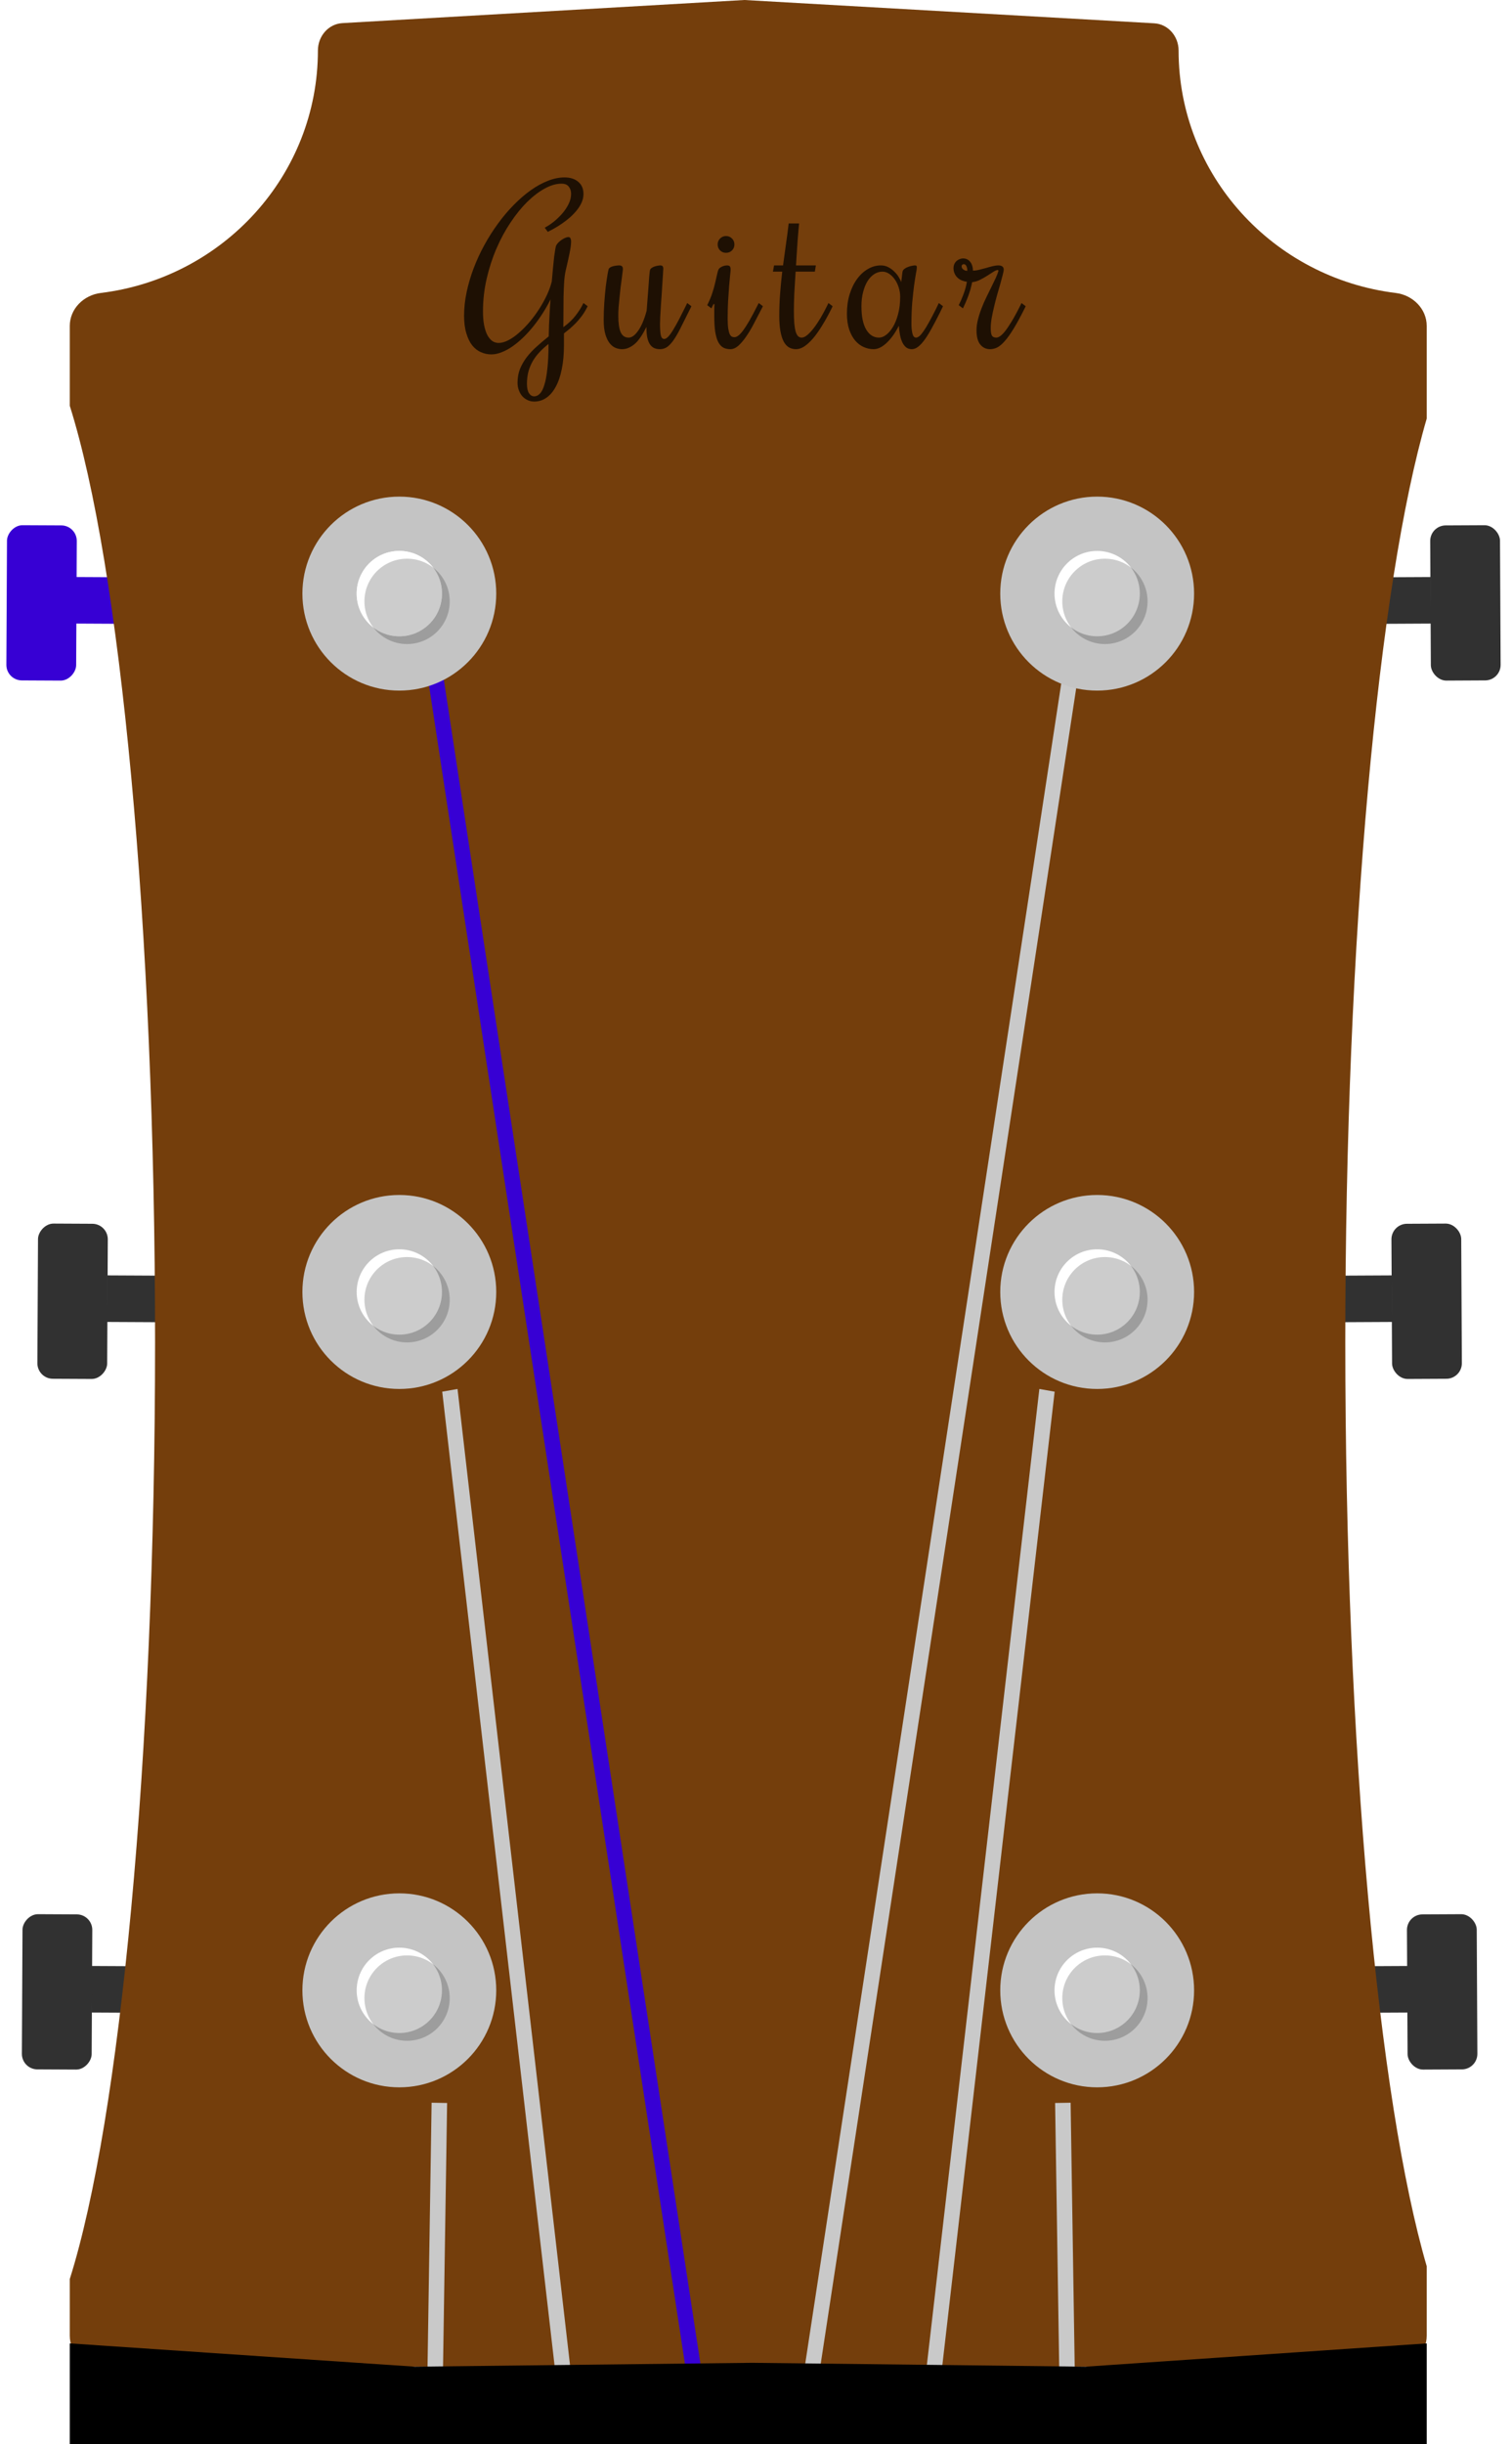 <svg width="195" height="315" viewBox="0 0 195 315" fill="none" xmlns="http://www.w3.org/2000/svg">
<path d="M13.797 170.362L21.797 170.403L21.828 164.403L13.828 164.362L13.797 170.362Z" fill="#313131"/>
<rect width="9" height="20" rx="2" transform="matrix(1 0.005 0.005 -1 4.812 177.676)" fill="#313131"/>
<path d="M179.559 170.362L171.559 170.403L171.528 164.403L179.528 164.362L179.559 170.362Z" fill="#313131"/>
<rect x="188.543" y="177.676" width="9" height="20" rx="2" transform="rotate(179.71 188.543 177.676)" fill="#313131"/>
<path d="M11.797 259.362L19.797 259.403L19.828 253.403L11.828 253.362L11.797 259.362Z" fill="#313131"/>
<rect width="9" height="20" rx="2" transform="matrix(1 0.005 0.005 -1 2.812 266.676)" fill="#313131"/>
<path d="M181.559 259.362L173.559 259.403L173.528 253.403L181.528 253.362L181.559 259.362Z" fill="#313131"/>
<rect x="190.543" y="266.676" width="9" height="20" rx="2" transform="rotate(179.71 190.543 266.676)" fill="#313131"/>
<path d="M9.797 80.362L17.797 80.403L17.828 74.403L9.828 74.362L9.797 80.362Z" fill="#3700D4"/>
<rect width="9" height="20" rx="2" transform="matrix(1 0.005 0.005 -1 0.812 87.676)" fill="#3700D4"/>
<path d="M184.559 80.362L176.559 80.403L176.528 74.403L184.528 74.362L184.559 80.362Z" fill="#313131"/>
<rect x="193.543" y="87.676" width="9" height="20" rx="2" transform="rotate(179.71 193.543 87.676)" fill="#313131"/>
<path fill-rule="evenodd" clip-rule="evenodd" d="M152 6.5C152 4.696 150.666 3.106 148.865 3.004L96 0L44.153 2.98C42.341 3.084 41 4.685 41 6.5C41 22.566 28.781 35.823 12.992 37.757C10.8 38.026 9 39.791 9 42V52.298C15.48 72.828 20 119.148 20 173C20 226.852 15.48 273.172 9 293.702V301C9 303.209 10.791 305 13 305H180C182.209 305 184 303.209 184 301V292.054C177.788 270.765 173.5 225.456 173.5 173C173.5 120.544 177.788 75.235 184 53.946V42C184 39.791 182.2 38.026 180.008 37.757C164.219 35.823 152 22.566 152 6.5Z" fill="#743E0C"/>
<g filter="url(#filter0_d)">
<path d="M57.663 267.017L57.076 305L55.076 305L55.664 266.983L57.663 267.017Z" fill="#C9C9C9"/>
</g>
<g filter="url(#filter1_d)">
<path d="M72 305L57.033 175.349L59.006 175L74 305L72 305Z" fill="#C9C9C9"/>
</g>
<g filter="url(#filter2_d)">
<path d="M121.049 305L136.016 175.349L134.043 175L119.049 305L121.049 305Z" fill="#C9C9C9"/>
</g>
<g filter="url(#filter3_d)">
<path d="M89 305L55.05 82.506L56.996 82L91 305L89 305Z" fill="#3700D4"/>
</g>
<g filter="url(#filter4_d)">
<path d="M105.18 305L139.129 82.506L137.184 82L103.18 305L105.18 305Z" fill="#C9C9C9"/>
</g>
<g filter="url(#filter5_d)">
<path d="M136.076 267.017L136.663 305L138.663 305L138.076 266.983L136.076 267.017Z" fill="#C9C9C9"/>
</g>
<circle cx="141.5" cy="76.5" r="12.5" fill="#C4C4C4"/>
<circle cx="141.5" cy="76.5" r="5.5" fill="white"/>
<circle cx="142.5" cy="77.5" r="5.5" fill="black" fill-opacity="0.2"/>
<circle cx="141.5" cy="166.5" r="12.5" fill="#C4C4C4"/>
<circle cx="141.5" cy="166.5" r="5.5" fill="white"/>
<circle cx="142.5" cy="167.5" r="5.5" fill="black" fill-opacity="0.2"/>
<circle cx="141.5" cy="256.5" r="12.5" fill="#C4C4C4"/>
<circle cx="141.5" cy="256.5" r="5.5" fill="white"/>
<circle cx="142.5" cy="257.5" r="5.5" fill="black" fill-opacity="0.2"/>
<circle cx="51.5" cy="256.5" r="12.5" fill="#C4C4C4"/>
<circle cx="51.5" cy="256.5" r="5.5" fill="white"/>
<circle cx="52.5" cy="257.5" r="5.5" fill="black" fill-opacity="0.2"/>
<circle cx="51.5" cy="166.5" r="12.5" fill="#C4C4C4"/>
<circle cx="51.5" cy="166.5" r="5.5" fill="white"/>
<circle cx="52.5" cy="167.5" r="5.5" fill="black" fill-opacity="0.2"/>
<circle cx="51.5" cy="76.5" r="12.5" fill="#C4C4C4"/>
<circle cx="51.5" cy="76.5" r="5.5" fill="white"/>
<circle cx="51.5" cy="76.5" r="5.5" fill="white"/>
<circle cx="52.5" cy="77.5" r="5.5" fill="black" fill-opacity="0.2"/>
<path d="M9 302L53.5 305L97 304.5L140 305L184 302V315H9V302Z" fill="black"/>
<g filter="url(#filter6_d)">
<path d="M75.645 39.74C75.46 40.1 75.245 40.443 74.999 40.768C74.761 41.084 74.511 41.379 74.247 41.651C73.984 41.915 73.72 42.161 73.456 42.39C73.192 42.609 72.951 42.803 72.731 42.97V44.486C72.731 45.637 72.639 46.661 72.454 47.558C72.278 48.454 72.019 49.214 71.676 49.838C71.342 50.462 70.938 50.937 70.463 51.262C69.998 51.587 69.475 51.75 68.895 51.75C68.578 51.75 68.288 51.684 68.025 51.552C67.761 51.429 67.532 51.258 67.339 51.038C67.154 50.818 67.009 50.559 66.904 50.26C66.798 49.97 66.746 49.658 66.746 49.324C66.746 48.683 66.851 48.089 67.062 47.544C67.282 47.008 67.576 46.498 67.945 46.015C68.314 45.541 68.741 45.088 69.224 44.657C69.708 44.218 70.222 43.783 70.767 43.352C70.775 42.869 70.789 42.39 70.806 41.915C70.833 41.44 70.855 40.992 70.872 40.57C70.898 40.148 70.921 39.766 70.938 39.423C70.964 39.081 70.986 38.799 71.004 38.58C70.705 39.186 70.367 39.784 69.989 40.373C69.62 40.953 69.224 41.506 68.802 42.034C68.38 42.561 67.937 43.049 67.471 43.497C67.014 43.937 66.552 44.319 66.087 44.644C65.621 44.969 65.155 45.22 64.689 45.395C64.232 45.58 63.792 45.672 63.371 45.672C62.896 45.672 62.443 45.576 62.013 45.382C61.591 45.198 61.217 44.903 60.892 44.499C60.576 44.095 60.325 43.576 60.141 42.943C59.947 42.31 59.851 41.555 59.851 40.676C59.851 39.691 59.961 38.681 60.18 37.644C60.4 36.606 60.703 35.578 61.09 34.559C61.477 33.539 61.938 32.541 62.474 31.566C63.01 30.59 63.595 29.672 64.228 28.811C64.86 27.94 65.533 27.145 66.245 26.424C66.957 25.695 67.682 25.066 68.42 24.539C69.158 24.012 69.897 23.603 70.635 23.313C71.382 23.014 72.107 22.865 72.81 22.865C73.548 22.865 74.137 23.054 74.577 23.432C75.025 23.801 75.249 24.328 75.249 25.014C75.249 25.383 75.17 25.743 75.012 26.095C74.862 26.438 74.656 26.771 74.392 27.097C74.137 27.413 73.847 27.716 73.522 28.006C73.197 28.288 72.863 28.547 72.52 28.784C72.186 29.021 71.852 29.232 71.518 29.417C71.193 29.602 70.903 29.755 70.648 29.878L70.252 29.338C70.587 29.171 70.951 28.934 71.347 28.626C71.742 28.318 72.111 27.971 72.454 27.584C72.797 27.198 73.083 26.78 73.311 26.332C73.54 25.884 73.654 25.436 73.654 24.987C73.654 24.609 73.553 24.297 73.351 24.051C73.157 23.796 72.845 23.669 72.415 23.669C71.747 23.669 71.03 23.875 70.266 24.289C69.51 24.702 68.754 25.277 67.998 26.016C67.251 26.754 66.535 27.637 65.849 28.666C65.164 29.685 64.557 30.806 64.03 32.027C63.502 33.249 63.081 34.545 62.764 35.916C62.448 37.288 62.29 38.694 62.29 40.135C62.29 40.768 62.334 41.335 62.421 41.836C62.518 42.337 62.65 42.763 62.817 43.115C62.993 43.458 63.204 43.726 63.45 43.919C63.705 44.103 63.99 44.196 64.307 44.196C64.693 44.196 65.115 44.077 65.572 43.84C66.029 43.602 66.486 43.282 66.943 42.877C67.409 42.473 67.866 42.007 68.314 41.48C68.763 40.944 69.176 40.381 69.554 39.792C69.932 39.204 70.261 38.606 70.543 37.999C70.824 37.393 71.03 36.817 71.162 36.273C71.215 35.631 71.268 35.046 71.32 34.519C71.373 33.983 71.421 33.513 71.465 33.108C71.518 32.704 71.567 32.379 71.61 32.133C71.654 31.878 71.694 31.711 71.729 31.632C71.799 31.5 71.9 31.368 72.032 31.236C72.164 31.105 72.305 30.99 72.454 30.894C72.612 30.788 72.766 30.705 72.916 30.643C73.065 30.581 73.192 30.551 73.298 30.551C73.439 30.551 73.531 30.608 73.575 30.722C73.627 30.836 73.654 30.959 73.654 31.091C73.654 31.478 73.588 31.992 73.456 32.634C73.324 33.275 73.157 34.023 72.955 34.875C72.867 35.244 72.801 35.732 72.757 36.338C72.722 36.936 72.696 37.578 72.678 38.263C72.669 38.94 72.665 39.626 72.665 40.32C72.665 41.005 72.661 41.621 72.652 42.166C73.302 41.691 73.821 41.203 74.208 40.702C74.603 40.192 74.902 39.735 75.104 39.331L75.249 39.054L75.79 39.463L75.645 39.74ZM70.74 44.328C70.327 44.653 69.949 44.996 69.606 45.356C69.264 45.716 68.969 46.103 68.723 46.516C68.486 46.929 68.297 47.377 68.156 47.861C68.025 48.353 67.959 48.885 67.959 49.456C67.959 50.001 68.046 50.405 68.222 50.669C68.398 50.941 68.622 51.078 68.895 51.078C69.167 51.078 69.413 50.959 69.633 50.722C69.861 50.493 70.055 50.111 70.213 49.575C70.38 49.047 70.507 48.353 70.595 47.492C70.692 46.63 70.74 45.576 70.74 44.328ZM83.368 42.139C83.324 42.209 83.258 42.333 83.17 42.508C83.091 42.675 82.985 42.864 82.853 43.075C82.73 43.286 82.581 43.506 82.405 43.734C82.238 43.963 82.045 44.169 81.825 44.354C81.605 44.539 81.359 44.692 81.087 44.815C80.823 44.938 80.529 45 80.204 45C79.949 45 79.685 44.947 79.412 44.842C79.14 44.736 78.885 44.543 78.648 44.262C78.419 43.98 78.23 43.598 78.081 43.115C77.931 42.623 77.857 41.99 77.857 41.216C77.857 40.478 77.883 39.74 77.936 39.002C77.989 38.254 78.05 37.573 78.121 36.958C78.2 36.343 78.274 35.829 78.345 35.416C78.415 35.002 78.468 34.752 78.503 34.664C78.538 34.585 78.608 34.515 78.714 34.453C78.819 34.392 78.938 34.343 79.07 34.308C79.21 34.273 79.351 34.247 79.492 34.229C79.641 34.211 79.768 34.203 79.874 34.203C80.014 34.203 80.124 34.238 80.204 34.308C80.291 34.378 80.335 34.497 80.335 34.664C80.335 34.743 80.318 34.901 80.283 35.139C80.256 35.367 80.221 35.648 80.177 35.982C80.133 36.316 80.085 36.685 80.032 37.09C79.988 37.494 79.944 37.907 79.9 38.329C79.856 38.742 79.817 39.155 79.782 39.568C79.755 39.973 79.742 40.342 79.742 40.676C79.742 41.634 79.843 42.346 80.045 42.812C80.256 43.277 80.599 43.51 81.074 43.51C81.478 43.51 81.887 43.216 82.3 42.627C82.722 42.038 83.086 41.181 83.394 40.056C83.438 39.581 83.477 39.076 83.513 38.54C83.556 37.995 83.596 37.481 83.631 36.998C83.666 36.505 83.697 36.066 83.724 35.679C83.759 35.292 83.789 35.016 83.816 34.849C83.842 34.726 83.912 34.624 84.027 34.545C84.141 34.458 84.268 34.392 84.409 34.348C84.558 34.295 84.699 34.26 84.831 34.242C84.972 34.216 85.077 34.203 85.147 34.203C85.297 34.203 85.398 34.238 85.451 34.308C85.512 34.37 85.543 34.471 85.543 34.611C85.543 34.734 85.53 34.972 85.503 35.323C85.486 35.666 85.459 36.07 85.424 36.536C85.398 36.993 85.367 37.485 85.332 38.013C85.297 38.54 85.262 39.05 85.226 39.542C85.2 40.025 85.174 40.465 85.147 40.86C85.13 41.256 85.121 41.555 85.121 41.757C85.121 42.355 85.152 42.825 85.213 43.167C85.284 43.51 85.433 43.682 85.662 43.682C85.829 43.682 86.009 43.576 86.202 43.365C86.404 43.145 86.62 42.842 86.848 42.456C87.085 42.069 87.34 41.612 87.613 41.084C87.885 40.548 88.18 39.964 88.496 39.331L88.628 39.054L89.168 39.463L89.037 39.74C88.615 40.575 88.241 41.322 87.916 41.981C87.6 42.631 87.296 43.181 87.006 43.629C86.716 44.077 86.422 44.42 86.123 44.657C85.824 44.886 85.49 45 85.121 45C84.778 45 84.493 44.934 84.264 44.802C84.044 44.67 83.868 44.481 83.737 44.235C83.605 43.989 83.508 43.69 83.447 43.339C83.394 42.987 83.368 42.587 83.368 42.139ZM92.013 39.199L91.882 39.463L91.75 39.74L91.209 39.331L91.341 39.054C91.561 38.606 91.741 38.158 91.882 37.709C92.031 37.252 92.15 36.826 92.237 36.431C92.334 36.035 92.413 35.688 92.475 35.389C92.536 35.09 92.598 34.875 92.659 34.743C92.712 34.638 92.787 34.554 92.883 34.493C92.989 34.422 93.094 34.365 93.2 34.321C93.314 34.277 93.42 34.247 93.516 34.229C93.622 34.211 93.696 34.203 93.74 34.203C93.934 34.203 94.061 34.242 94.123 34.321C94.193 34.4 94.228 34.541 94.228 34.743C94.228 34.84 94.206 35.081 94.162 35.468C94.127 35.846 94.083 36.325 94.03 36.905C93.987 37.477 93.942 38.123 93.899 38.843C93.863 39.555 93.846 40.294 93.846 41.058C93.846 41.612 93.872 42.051 93.925 42.377C93.978 42.693 94.044 42.93 94.123 43.088C94.211 43.247 94.303 43.348 94.4 43.392C94.505 43.435 94.611 43.458 94.716 43.458C94.857 43.458 95.015 43.396 95.191 43.273C95.366 43.15 95.573 42.935 95.81 42.627C96.047 42.31 96.32 41.889 96.628 41.361C96.935 40.825 97.296 40.148 97.709 39.331L97.854 39.054L98.394 39.463L98.249 39.74C97.915 40.39 97.581 41.032 97.247 41.665C96.922 42.297 96.588 42.86 96.245 43.352C95.911 43.844 95.573 44.244 95.23 44.552C94.887 44.851 94.545 45 94.202 45C93.841 45 93.529 44.93 93.266 44.789C93.011 44.64 92.796 44.398 92.62 44.064C92.453 43.73 92.325 43.291 92.237 42.746C92.158 42.192 92.119 41.511 92.119 40.702C92.119 40.474 92.119 40.236 92.119 39.99C92.119 39.735 92.128 39.472 92.145 39.199H92.013ZM94.716 31.5C94.716 31.808 94.611 32.067 94.4 32.278C94.197 32.48 93.942 32.581 93.635 32.581C93.336 32.581 93.081 32.48 92.87 32.278C92.659 32.067 92.554 31.808 92.554 31.5C92.554 31.201 92.659 30.946 92.87 30.735C93.081 30.524 93.336 30.419 93.635 30.419C93.942 30.419 94.197 30.524 94.4 30.735C94.611 30.946 94.716 31.201 94.716 31.5ZM100.501 40.676C100.501 39.744 100.536 38.808 100.606 37.868C100.677 36.927 100.769 35.974 100.883 35.007H99.684L99.829 34.203H100.989C101.112 33.306 101.235 32.41 101.358 31.513C101.49 30.608 101.608 29.703 101.714 28.797H103.059C103.041 28.991 103.015 29.272 102.979 29.641C102.953 30.002 102.918 30.423 102.874 30.907C102.839 31.381 102.804 31.904 102.769 32.476C102.733 33.038 102.698 33.614 102.663 34.203H105.221L105.089 35.007H102.61C102.575 35.508 102.544 36 102.518 36.483C102.492 36.967 102.465 37.428 102.439 37.868C102.421 38.298 102.408 38.698 102.399 39.067C102.391 39.428 102.386 39.74 102.386 40.003C102.386 40.671 102.404 41.23 102.439 41.678C102.483 42.126 102.544 42.486 102.623 42.759C102.711 43.031 102.817 43.225 102.94 43.339C103.072 43.453 103.221 43.51 103.388 43.51C103.608 43.51 103.85 43.4 104.113 43.181C104.386 42.952 104.667 42.649 104.957 42.271C105.247 41.893 105.541 41.454 105.84 40.953C106.139 40.443 106.429 39.902 106.71 39.331L106.842 39.054L107.383 39.463L107.251 39.74C106.847 40.557 106.442 41.291 106.038 41.941C105.643 42.592 105.251 43.145 104.865 43.602C104.478 44.051 104.1 44.398 103.731 44.644C103.362 44.881 103.006 45 102.663 45C102.32 45 102.013 44.921 101.74 44.763C101.477 44.605 101.252 44.354 101.068 44.011C100.883 43.66 100.743 43.211 100.646 42.666C100.549 42.122 100.501 41.458 100.501 40.676ZM117.545 41.73C117.545 42.231 117.589 42.653 117.677 42.996C117.764 43.339 117.918 43.51 118.138 43.51C118.27 43.51 118.41 43.449 118.56 43.326C118.718 43.194 118.898 42.983 119.1 42.693C119.303 42.403 119.531 42.029 119.786 41.572C120.05 41.106 120.348 40.54 120.682 39.872L121.078 39.054L121.618 39.463L121.223 40.28C120.854 41.019 120.507 41.682 120.181 42.271C119.865 42.851 119.562 43.343 119.272 43.748C118.982 44.152 118.696 44.464 118.415 44.684C118.142 44.895 117.87 45 117.597 45C117.307 45 117.061 44.921 116.859 44.763C116.666 44.605 116.503 44.389 116.371 44.117C116.24 43.835 116.138 43.515 116.068 43.154C115.998 42.785 115.949 42.394 115.923 41.981C115.712 42.403 115.479 42.798 115.224 43.167C114.969 43.528 114.701 43.844 114.42 44.117C114.148 44.389 113.862 44.605 113.563 44.763C113.264 44.921 112.966 45 112.667 45C112.227 45 111.801 44.908 111.388 44.723C110.975 44.539 110.606 44.257 110.281 43.879C109.964 43.502 109.709 43.027 109.516 42.456C109.323 41.876 109.226 41.194 109.226 40.412C109.226 39.498 109.344 38.663 109.582 37.907C109.819 37.143 110.14 36.488 110.544 35.943C110.948 35.389 111.414 34.963 111.942 34.664C112.469 34.356 113.023 34.203 113.603 34.203C113.954 34.203 114.28 34.282 114.578 34.44C114.877 34.598 115.136 34.791 115.356 35.02C115.585 35.24 115.774 35.477 115.923 35.732C116.073 35.978 116.174 36.189 116.226 36.365L116.385 35.086C116.402 34.919 116.481 34.778 116.622 34.664C116.771 34.55 116.934 34.462 117.11 34.4C117.285 34.33 117.457 34.282 117.624 34.255C117.791 34.22 117.909 34.203 117.98 34.203C118.085 34.203 118.156 34.22 118.191 34.255C118.226 34.291 118.243 34.361 118.243 34.466C118.243 34.598 118.204 34.866 118.125 35.27C118.054 35.666 117.975 36.176 117.887 36.8C117.808 37.415 117.729 38.14 117.65 38.975C117.58 39.81 117.545 40.728 117.545 41.73ZM116.094 38.25C116.094 37.846 116.033 37.45 115.91 37.063C115.787 36.668 115.62 36.321 115.409 36.022C115.198 35.714 114.952 35.468 114.671 35.284C114.398 35.099 114.108 35.007 113.801 35.007C113.423 35.007 113.067 35.117 112.733 35.336C112.407 35.547 112.122 35.851 111.876 36.246C111.638 36.633 111.449 37.103 111.309 37.657C111.168 38.202 111.098 38.804 111.098 39.463C111.098 40.781 111.304 41.788 111.718 42.482C112.131 43.167 112.68 43.51 113.365 43.51C113.664 43.51 113.972 43.392 114.288 43.154C114.614 42.908 114.908 42.561 115.172 42.113C115.444 41.656 115.664 41.102 115.831 40.452C116.007 39.801 116.094 39.067 116.094 38.25ZM123.646 39.331L123.778 39.054C123.91 38.791 124.028 38.518 124.134 38.237C124.248 37.956 124.345 37.692 124.424 37.446C124.503 37.191 124.565 36.967 124.608 36.773C124.652 36.571 124.683 36.417 124.701 36.312C124.472 36.286 124.253 36.228 124.042 36.141C123.831 36.053 123.646 35.934 123.488 35.785C123.33 35.635 123.207 35.459 123.119 35.257C123.022 35.055 122.974 34.827 122.974 34.572C122.974 34.37 123.009 34.19 123.079 34.031C123.149 33.873 123.246 33.741 123.369 33.636C123.483 33.53 123.615 33.451 123.765 33.398C123.905 33.337 124.055 33.306 124.213 33.306C124.424 33.306 124.608 33.35 124.767 33.438C124.925 33.526 125.057 33.645 125.162 33.794C125.268 33.935 125.347 34.102 125.399 34.295C125.452 34.48 125.479 34.673 125.479 34.875C125.725 34.875 125.988 34.84 126.27 34.77C126.56 34.699 126.85 34.624 127.14 34.545C127.43 34.458 127.715 34.378 127.997 34.308C128.278 34.238 128.537 34.203 128.774 34.203C128.977 34.203 129.139 34.247 129.262 34.334C129.385 34.414 129.447 34.55 129.447 34.743C129.447 34.884 129.403 35.117 129.315 35.442C129.236 35.767 129.135 36.145 129.012 36.576C128.889 37.006 128.753 37.477 128.603 37.986C128.462 38.487 128.331 38.997 128.208 39.516C128.085 40.025 127.979 40.522 127.891 41.005C127.812 41.489 127.773 41.919 127.773 42.297C127.773 42.772 127.825 43.093 127.931 43.26C128.036 43.427 128.225 43.51 128.498 43.51C128.612 43.51 128.753 43.462 128.919 43.365C129.095 43.26 129.306 43.062 129.552 42.772C129.798 42.473 130.088 42.051 130.422 41.506C130.765 40.953 131.161 40.227 131.609 39.331L131.741 39.054L132.281 39.463L132.149 39.74C131.622 40.794 131.152 41.66 130.739 42.337C130.326 43.014 129.943 43.55 129.592 43.945C129.249 44.341 128.924 44.618 128.616 44.776C128.309 44.925 128.001 45 127.693 45C127.175 45 126.753 44.802 126.428 44.407C126.103 44.011 125.94 43.4 125.94 42.574C125.94 42.126 126.002 41.66 126.125 41.177C126.248 40.693 126.401 40.214 126.586 39.74C126.771 39.256 126.977 38.782 127.206 38.316C127.434 37.85 127.649 37.411 127.852 36.998C128.063 36.576 128.252 36.185 128.419 35.824C128.586 35.464 128.704 35.148 128.774 34.875L128.695 34.796C128.555 34.796 128.366 34.871 128.128 35.02C127.891 35.169 127.623 35.341 127.324 35.534C127.034 35.719 126.722 35.895 126.388 36.062C126.054 36.228 125.716 36.33 125.373 36.365C125.356 36.488 125.316 36.668 125.254 36.905C125.202 37.143 125.127 37.406 125.03 37.696C124.934 37.986 124.824 38.285 124.701 38.593C124.578 38.9 124.45 39.19 124.318 39.463L124.187 39.74L123.646 39.331ZM124.292 34.044C124.213 34.044 124.147 34.071 124.094 34.123C124.042 34.176 124.015 34.238 124.015 34.308C124.015 34.414 124.042 34.506 124.094 34.585C124.147 34.655 124.213 34.717 124.292 34.77C124.371 34.813 124.45 34.849 124.529 34.875C124.617 34.893 124.692 34.901 124.753 34.901C124.753 34.655 124.714 34.453 124.635 34.295C124.556 34.128 124.441 34.044 124.292 34.044Z" fill="#1E1003"/>
</g>
<defs>
<filter id="filter0_d" x="51" y="266.983" width="10.739" height="46.052" filterUnits="userSpaceOnUse" color-interpolation-filters="sRGB">
<feFlood flood-opacity="0" result="BackgroundImageFix"/>
<feColorMatrix in="SourceAlpha" type="matrix" values="0 0 0 0 0 0 0 0 0 0 0 0 0 0 0 0 0 0 127 0"/>
<feOffset dy="4"/>
<feGaussianBlur stdDeviation="2"/>
<feColorMatrix type="matrix" values="0 0 0 0 0 0 0 0 0 0 0 0 0 0 0 0 0 0 0.25 0"/>
<feBlend mode="normal" in2="BackgroundImageFix" result="effect1_dropShadow"/>
<feBlend mode="normal" in="SourceGraphic" in2="effect1_dropShadow" result="shape"/>
</filter>
<filter id="filter1_d" x="52.984" y="175" width="25.065" height="138.228" filterUnits="userSpaceOnUse" color-interpolation-filters="sRGB">
<feFlood flood-opacity="0" result="BackgroundImageFix"/>
<feColorMatrix in="SourceAlpha" type="matrix" values="0 0 0 0 0 0 0 0 0 0 0 0 0 0 0 0 0 0 127 0"/>
<feOffset dy="4"/>
<feGaussianBlur stdDeviation="2"/>
<feColorMatrix type="matrix" values="0 0 0 0 0 0 0 0 0 0 0 0 0 0 0 0 0 0 0.25 0"/>
<feBlend mode="normal" in2="BackgroundImageFix" result="effect1_dropShadow"/>
<feBlend mode="normal" in="SourceGraphic" in2="effect1_dropShadow" result="shape"/>
</filter>
<filter id="filter2_d" x="115" y="175" width="25.065" height="138.228" filterUnits="userSpaceOnUse" color-interpolation-filters="sRGB">
<feFlood flood-opacity="0" result="BackgroundImageFix"/>
<feColorMatrix in="SourceAlpha" type="matrix" values="0 0 0 0 0 0 0 0 0 0 0 0 0 0 0 0 0 0 127 0"/>
<feOffset dy="4"/>
<feGaussianBlur stdDeviation="2"/>
<feColorMatrix type="matrix" values="0 0 0 0 0 0 0 0 0 0 0 0 0 0 0 0 0 0 0.25 0"/>
<feBlend mode="normal" in2="BackgroundImageFix" result="effect1_dropShadow"/>
<feBlend mode="normal" in="SourceGraphic" in2="effect1_dropShadow" result="shape"/>
</filter>
<filter id="filter3_d" x="50.862" y="82" width="44.318" height="231.3" filterUnits="userSpaceOnUse" color-interpolation-filters="sRGB">
<feFlood flood-opacity="0" result="BackgroundImageFix"/>
<feColorMatrix in="SourceAlpha" type="matrix" values="0 0 0 0 0 0 0 0 0 0 0 0 0 0 0 0 0 0 127 0"/>
<feOffset dy="4"/>
<feGaussianBlur stdDeviation="2"/>
<feColorMatrix type="matrix" values="0 0 0 0 0.216 0 0 0 0 0 0 0 0 0 0.831 0 0 0 0.25 0"/>
<feBlend mode="normal" in2="BackgroundImageFix" result="effect1_dropShadow"/>
<feBlend mode="normal" in="SourceGraphic" in2="effect1_dropShadow" result="shape"/>
</filter>
<filter id="filter4_d" x="99" y="82" width="44.318" height="231.3" filterUnits="userSpaceOnUse" color-interpolation-filters="sRGB">
<feFlood flood-opacity="0" result="BackgroundImageFix"/>
<feColorMatrix in="SourceAlpha" type="matrix" values="0 0 0 0 0 0 0 0 0 0 0 0 0 0 0 0 0 0 127 0"/>
<feOffset dy="4"/>
<feGaussianBlur stdDeviation="2"/>
<feColorMatrix type="matrix" values="0 0 0 0 0 0 0 0 0 0 0 0 0 0 0 0 0 0 0.25 0"/>
<feBlend mode="normal" in2="BackgroundImageFix" result="effect1_dropShadow"/>
<feBlend mode="normal" in="SourceGraphic" in2="effect1_dropShadow" result="shape"/>
</filter>
<filter id="filter5_d" x="132" y="266.983" width="10.739" height="46.052" filterUnits="userSpaceOnUse" color-interpolation-filters="sRGB">
<feFlood flood-opacity="0" result="BackgroundImageFix"/>
<feColorMatrix in="SourceAlpha" type="matrix" values="0 0 0 0 0 0 0 0 0 0 0 0 0 0 0 0 0 0 127 0"/>
<feOffset dy="4"/>
<feGaussianBlur stdDeviation="2"/>
<feColorMatrix type="matrix" values="0 0 0 0 0 0 0 0 0 0 0 0 0 0 0 0 0 0 0.25 0"/>
<feBlend mode="normal" in2="BackgroundImageFix" result="effect1_dropShadow"/>
<feBlend mode="normal" in="SourceGraphic" in2="effect1_dropShadow" result="shape"/>
</filter>
<filter id="filter6_d" x="55.851" y="18.865" width="80.431" height="36.885" filterUnits="userSpaceOnUse" color-interpolation-filters="sRGB">
<feFlood flood-opacity="0" result="BackgroundImageFix"/>
<feColorMatrix in="SourceAlpha" type="matrix" values="0 0 0 0 0 0 0 0 0 0 0 0 0 0 0 0 0 0 127 0"/>
<feOffset/>
<feGaussianBlur stdDeviation="2"/>
<feColorMatrix type="matrix" values="0 0 0 0 0 0 0 0 0 0 0 0 0 0 0 0 0 0 0.25 0"/>
<feBlend mode="normal" in2="BackgroundImageFix" result="effect1_dropShadow"/>
<feBlend mode="normal" in="SourceGraphic" in2="effect1_dropShadow" result="shape"/>
</filter>
</defs>
</svg>

